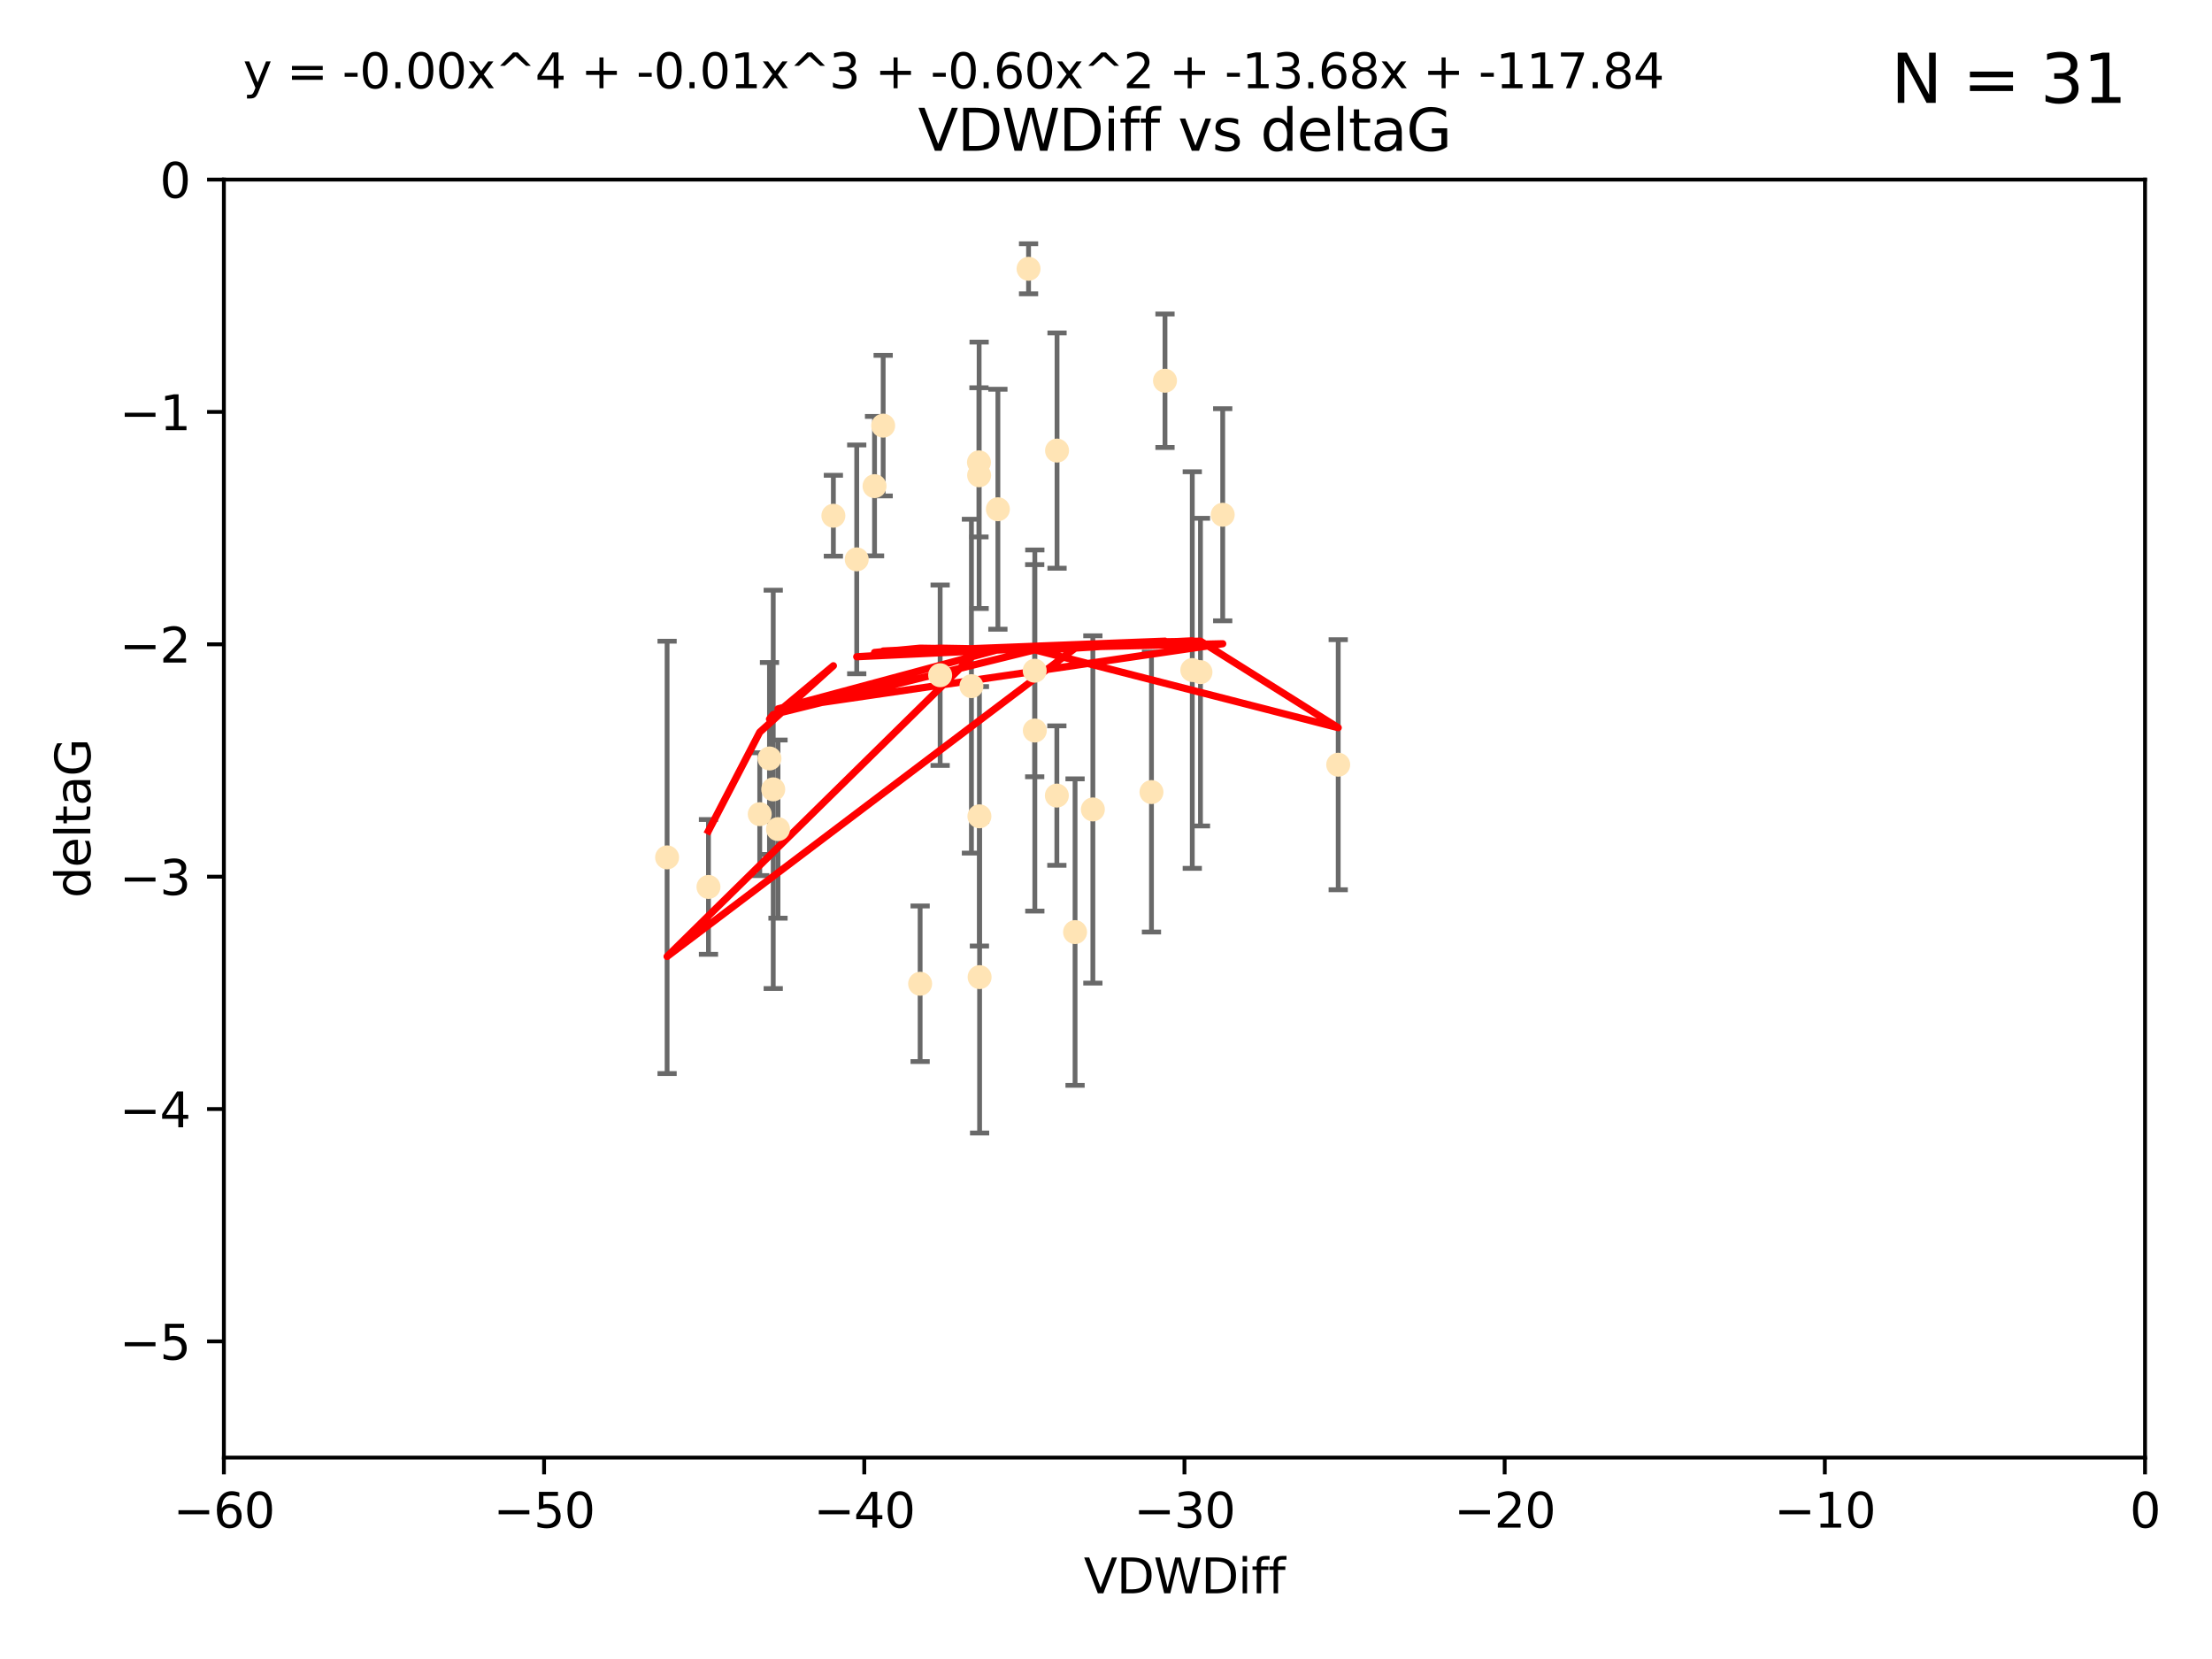 <?xml version="1.0" encoding="utf-8" standalone="no"?>
<!DOCTYPE svg PUBLIC "-//W3C//DTD SVG 1.1//EN"
  "http://www.w3.org/Graphics/SVG/1.1/DTD/svg11.dtd">
<svg xmlns:xlink="http://www.w3.org/1999/xlink" width="460.8pt" height="345.6pt" viewBox="0 0 460.8 345.6" xmlns="http://www.w3.org/2000/svg" version="1.1">
 <defs>
  <style type="text/css">*{stroke-linejoin: round; stroke-linecap: butt}</style>
 </defs>
 <g id="figure_1">
  <g id="patch_1">
   <path d="M 0 345.6 
L 460.8 345.6 
L 460.8 0 
L 0 0 
z
" style="fill: #ffffff"/>
  </g>
  <g id="axes_1">
   <g id="patch_2">
    <path d="M 46.64 303.64 
L 446.85 303.64 
L 446.85 37.411 
L 46.64 37.411 
z
" style="fill: #ffffff"/>
   </g>
   <g id="PathCollection_1">
    <defs>
     <path id="md3b6c1d127" d="M 0 1.118 
C 0.297 1.118 0.581 1 0.791 0.791 
C 1 0.581 1.118 0.297 1.118 0 
C 1.118 -0.297 1 -0.581 0.791 -0.791 
C 0.581 -1 0.297 -1.118 0 -1.118 
C -0.297 -1.118 -0.581 -1 -0.791 -0.791 
C -1 -0.581 -1.118 -0.297 -1.118 0 
C -1.118 0.297 -1 0.581 -0.791 0.791 
C -0.581 1 -0.297 1.118 0 1.118 
z
" style="stroke: #ffe4b5"/>
    </defs>
    <g clip-path="url(#p2022f6f2de)">
     <use xlink:href="#md3b6c1d127" x="147.588" y="184.766" style="fill: #ffe4b5; stroke: #ffe4b5"/>
     <use xlink:href="#md3b6c1d127" x="158.268" y="169.607" style="fill: #ffe4b5; stroke: #ffe4b5"/>
     <use xlink:href="#md3b6c1d127" x="173.607" y="107.436" style="fill: #ffe4b5; stroke: #ffe4b5"/>
     <use xlink:href="#md3b6c1d127" x="160.298" y="158.004" style="fill: #ffe4b5; stroke: #ffe4b5"/>
     <use xlink:href="#md3b6c1d127" x="161.079" y="164.438" style="fill: #ffe4b5; stroke: #ffe4b5"/>
     <use xlink:href="#md3b6c1d127" x="215.547" y="139.719" style="fill: #ffe4b5; stroke: #ffe4b5"/>
     <use xlink:href="#md3b6c1d127" x="195.85" y="140.661" style="fill: #ffe4b5; stroke: #ffe4b5"/>
     <use xlink:href="#md3b6c1d127" x="183.981" y="88.671" style="fill: #ffe4b5; stroke: #ffe4b5"/>
     <use xlink:href="#md3b6c1d127" x="227.664" y="168.621" style="fill: #ffe4b5; stroke: #ffe4b5"/>
     <use xlink:href="#md3b6c1d127" x="220.202" y="93.864" style="fill: #ffe4b5; stroke: #ffe4b5"/>
     <use xlink:href="#md3b6c1d127" x="203.971" y="99.014" style="fill: #ffe4b5; stroke: #ffe4b5"/>
     <use xlink:href="#md3b6c1d127" x="178.473" y="116.525" style="fill: #ffe4b5; stroke: #ffe4b5"/>
     <use xlink:href="#md3b6c1d127" x="248.375" y="139.582" style="fill: #ffe4b5; stroke: #ffe4b5"/>
     <use xlink:href="#md3b6c1d127" x="220.162" y="165.734" style="fill: #ffe4b5; stroke: #ffe4b5"/>
     <use xlink:href="#md3b6c1d127" x="207.88" y="106.082" style="fill: #ffe4b5; stroke: #ffe4b5"/>
     <use xlink:href="#md3b6c1d127" x="162.073" y="172.719" style="fill: #ffe4b5; stroke: #ffe4b5"/>
     <use xlink:href="#md3b6c1d127" x="254.713" y="107.23" style="fill: #ffe4b5; stroke: #ffe4b5"/>
     <use xlink:href="#md3b6c1d127" x="203.937" y="96.314" style="fill: #ffe4b5; stroke: #ffe4b5"/>
     <use xlink:href="#md3b6c1d127" x="204.03" y="170.053" style="fill: #ffe4b5; stroke: #ffe4b5"/>
     <use xlink:href="#md3b6c1d127" x="138.969" y="178.609" style="fill: #ffe4b5; stroke: #ffe4b5"/>
     <use xlink:href="#md3b6c1d127" x="223.956" y="194.171" style="fill: #ffe4b5; stroke: #ffe4b5"/>
     <use xlink:href="#md3b6c1d127" x="204.07" y="203.552" style="fill: #ffe4b5; stroke: #ffe4b5"/>
     <use xlink:href="#md3b6c1d127" x="214.267" y="55.993" style="fill: #ffe4b5; stroke: #ffe4b5"/>
     <use xlink:href="#md3b6c1d127" x="191.68" y="204.935" style="fill: #ffe4b5; stroke: #ffe4b5"/>
     <use xlink:href="#md3b6c1d127" x="182.183" y="101.272" style="fill: #ffe4b5; stroke: #ffe4b5"/>
     <use xlink:href="#md3b6c1d127" x="242.69" y="79.314" style="fill: #ffe4b5; stroke: #ffe4b5"/>
     <use xlink:href="#md3b6c1d127" x="239.871" y="165.004" style="fill: #ffe4b5; stroke: #ffe4b5"/>
     <use xlink:href="#md3b6c1d127" x="250.08" y="140.015" style="fill: #ffe4b5; stroke: #ffe4b5"/>
     <use xlink:href="#md3b6c1d127" x="278.774" y="159.303" style="fill: #ffe4b5; stroke: #ffe4b5"/>
     <use xlink:href="#md3b6c1d127" x="215.574" y="152.182" style="fill: #ffe4b5; stroke: #ffe4b5"/>
     <use xlink:href="#md3b6c1d127" x="202.366" y="142.938" style="fill: #ffe4b5; stroke: #ffe4b5"/>
    </g>
   </g>
   <g id="matplotlib.axis_1">
    <g id="xtick_1">
     <g id="line2d_1">
      <defs>
       <path id="m7585df7b31" d="M 0 0 
L 0 3.5 
" style="stroke: #000000; stroke-width: 0.8"/>
      </defs>
      <g>
       <use xlink:href="#m7585df7b31" x="46.64" y="303.64" style="stroke: #000000; stroke-width: 0.8"/>
      </g>
     </g>
     <g id="text_1">
      <!-- −60 -->
      <g transform="translate(36.088 318.238)scale(0.1 -0.1)">
       <defs>
        <path id="DejaVuSans-2212" d="M 678 2272 
L 4684 2272 
L 4684 1741 
L 678 1741 
L 678 2272 
z
" transform="scale(0.016)"/>
        <path id="DejaVuSans-36" d="M 2113 2584 
Q 1688 2584 1439 2293 
Q 1191 2003 1191 1497 
Q 1191 994 1439 701 
Q 1688 409 2113 409 
Q 2538 409 2786 701 
Q 3034 994 3034 1497 
Q 3034 2003 2786 2293 
Q 2538 2584 2113 2584 
z
M 3366 4563 
L 3366 3988 
Q 3128 4100 2886 4159 
Q 2644 4219 2406 4219 
Q 1781 4219 1451 3797 
Q 1122 3375 1075 2522 
Q 1259 2794 1537 2939 
Q 1816 3084 2150 3084 
Q 2853 3084 3261 2657 
Q 3669 2231 3669 1497 
Q 3669 778 3244 343 
Q 2819 -91 2113 -91 
Q 1303 -91 875 529 
Q 447 1150 447 2328 
Q 447 3434 972 4092 
Q 1497 4750 2381 4750 
Q 2619 4750 2861 4703 
Q 3103 4656 3366 4563 
z
" transform="scale(0.016)"/>
        <path id="DejaVuSans-30" d="M 2034 4250 
Q 1547 4250 1301 3770 
Q 1056 3291 1056 2328 
Q 1056 1369 1301 889 
Q 1547 409 2034 409 
Q 2525 409 2770 889 
Q 3016 1369 3016 2328 
Q 3016 3291 2770 3770 
Q 2525 4250 2034 4250 
z
M 2034 4750 
Q 2819 4750 3233 4129 
Q 3647 3509 3647 2328 
Q 3647 1150 3233 529 
Q 2819 -91 2034 -91 
Q 1250 -91 836 529 
Q 422 1150 422 2328 
Q 422 3509 836 4129 
Q 1250 4750 2034 4750 
z
" transform="scale(0.016)"/>
       </defs>
       <use xlink:href="#DejaVuSans-2212"/>
       <use xlink:href="#DejaVuSans-36" x="83.789"/>
       <use xlink:href="#DejaVuSans-30" x="147.412"/>
      </g>
     </g>
    </g>
    <g id="xtick_2">
     <g id="line2d_2">
      <g>
       <use xlink:href="#m7585df7b31" x="113.342" y="303.64" style="stroke: #000000; stroke-width: 0.8"/>
      </g>
     </g>
     <g id="text_2">
      <!-- −50 -->
      <g transform="translate(102.789 318.238)scale(0.1 -0.1)">
       <defs>
        <path id="DejaVuSans-35" d="M 691 4666 
L 3169 4666 
L 3169 4134 
L 1269 4134 
L 1269 2991 
Q 1406 3038 1543 3061 
Q 1681 3084 1819 3084 
Q 2600 3084 3056 2656 
Q 3513 2228 3513 1497 
Q 3513 744 3044 326 
Q 2575 -91 1722 -91 
Q 1428 -91 1123 -41 
Q 819 9 494 109 
L 494 744 
Q 775 591 1075 516 
Q 1375 441 1709 441 
Q 2250 441 2565 725 
Q 2881 1009 2881 1497 
Q 2881 1984 2565 2268 
Q 2250 2553 1709 2553 
Q 1456 2553 1204 2497 
Q 953 2441 691 2322 
L 691 4666 
z
" transform="scale(0.016)"/>
       </defs>
       <use xlink:href="#DejaVuSans-2212"/>
       <use xlink:href="#DejaVuSans-35" x="83.789"/>
       <use xlink:href="#DejaVuSans-30" x="147.412"/>
      </g>
     </g>
    </g>
    <g id="xtick_3">
     <g id="line2d_3">
      <g>
       <use xlink:href="#m7585df7b31" x="180.043" y="303.64" style="stroke: #000000; stroke-width: 0.8"/>
      </g>
     </g>
     <g id="text_3">
      <!-- −40 -->
      <g transform="translate(169.491 318.238)scale(0.1 -0.1)">
       <defs>
        <path id="DejaVuSans-34" d="M 2419 4116 
L 825 1625 
L 2419 1625 
L 2419 4116 
z
M 2253 4666 
L 3047 4666 
L 3047 1625 
L 3713 1625 
L 3713 1100 
L 3047 1100 
L 3047 0 
L 2419 0 
L 2419 1100 
L 313 1100 
L 313 1709 
L 2253 4666 
z
" transform="scale(0.016)"/>
       </defs>
       <use xlink:href="#DejaVuSans-2212"/>
       <use xlink:href="#DejaVuSans-34" x="83.789"/>
       <use xlink:href="#DejaVuSans-30" x="147.412"/>
      </g>
     </g>
    </g>
    <g id="xtick_4">
     <g id="line2d_4">
      <g>
       <use xlink:href="#m7585df7b31" x="246.745" y="303.64" style="stroke: #000000; stroke-width: 0.8"/>
      </g>
     </g>
     <g id="text_4">
      <!-- −30 -->
      <g transform="translate(236.193 318.238)scale(0.1 -0.1)">
       <defs>
        <path id="DejaVuSans-33" d="M 2597 2516 
Q 3050 2419 3304 2112 
Q 3559 1806 3559 1356 
Q 3559 666 3084 287 
Q 2609 -91 1734 -91 
Q 1441 -91 1130 -33 
Q 819 25 488 141 
L 488 750 
Q 750 597 1062 519 
Q 1375 441 1716 441 
Q 2309 441 2620 675 
Q 2931 909 2931 1356 
Q 2931 1769 2642 2001 
Q 2353 2234 1838 2234 
L 1294 2234 
L 1294 2753 
L 1863 2753 
Q 2328 2753 2575 2939 
Q 2822 3125 2822 3475 
Q 2822 3834 2567 4026 
Q 2313 4219 1838 4219 
Q 1578 4219 1281 4162 
Q 984 4106 628 3988 
L 628 4550 
Q 988 4650 1302 4700 
Q 1616 4750 1894 4750 
Q 2613 4750 3031 4423 
Q 3450 4097 3450 3541 
Q 3450 3153 3228 2886 
Q 3006 2619 2597 2516 
z
" transform="scale(0.016)"/>
       </defs>
       <use xlink:href="#DejaVuSans-2212"/>
       <use xlink:href="#DejaVuSans-33" x="83.789"/>
       <use xlink:href="#DejaVuSans-30" x="147.412"/>
      </g>
     </g>
    </g>
    <g id="xtick_5">
     <g id="line2d_5">
      <g>
       <use xlink:href="#m7585df7b31" x="313.447" y="303.64" style="stroke: #000000; stroke-width: 0.8"/>
      </g>
     </g>
     <g id="text_5">
      <!-- −20 -->
      <g transform="translate(302.894 318.238)scale(0.1 -0.1)">
       <defs>
        <path id="DejaVuSans-32" d="M 1228 531 
L 3431 531 
L 3431 0 
L 469 0 
L 469 531 
Q 828 903 1448 1529 
Q 2069 2156 2228 2338 
Q 2531 2678 2651 2914 
Q 2772 3150 2772 3378 
Q 2772 3750 2511 3984 
Q 2250 4219 1831 4219 
Q 1534 4219 1204 4116 
Q 875 4013 500 3803 
L 500 4441 
Q 881 4594 1212 4672 
Q 1544 4750 1819 4750 
Q 2544 4750 2975 4387 
Q 3406 4025 3406 3419 
Q 3406 3131 3298 2873 
Q 3191 2616 2906 2266 
Q 2828 2175 2409 1742 
Q 1991 1309 1228 531 
z
" transform="scale(0.016)"/>
       </defs>
       <use xlink:href="#DejaVuSans-2212"/>
       <use xlink:href="#DejaVuSans-32" x="83.789"/>
       <use xlink:href="#DejaVuSans-30" x="147.412"/>
      </g>
     </g>
    </g>
    <g id="xtick_6">
     <g id="line2d_6">
      <g>
       <use xlink:href="#m7585df7b31" x="380.148" y="303.64" style="stroke: #000000; stroke-width: 0.8"/>
      </g>
     </g>
     <g id="text_6">
      <!-- −10 -->
      <g transform="translate(369.596 318.238)scale(0.1 -0.1)">
       <defs>
        <path id="DejaVuSans-31" d="M 794 531 
L 1825 531 
L 1825 4091 
L 703 3866 
L 703 4441 
L 1819 4666 
L 2450 4666 
L 2450 531 
L 3481 531 
L 3481 0 
L 794 0 
L 794 531 
z
" transform="scale(0.016)"/>
       </defs>
       <use xlink:href="#DejaVuSans-2212"/>
       <use xlink:href="#DejaVuSans-31" x="83.789"/>
       <use xlink:href="#DejaVuSans-30" x="147.412"/>
      </g>
     </g>
    </g>
    <g id="xtick_7">
     <g id="line2d_7">
      <g>
       <use xlink:href="#m7585df7b31" x="446.85" y="303.64" style="stroke: #000000; stroke-width: 0.8"/>
      </g>
     </g>
     <g id="text_7">
      <!-- 0 -->
      <g transform="translate(443.669 318.238)scale(0.1 -0.1)">
       <use xlink:href="#DejaVuSans-30"/>
      </g>
     </g>
    </g>
    <g id="text_8">
     <!-- VDWDiff -->
     <g transform="translate(225.772 331.917)scale(0.1 -0.1)">
      <defs>
       <path id="DejaVuSans-56" d="M 1831 0 
L 50 4666 
L 709 4666 
L 2188 738 
L 3669 4666 
L 4325 4666 
L 2547 0 
L 1831 0 
z
" transform="scale(0.016)"/>
       <path id="DejaVuSans-44" d="M 1259 4147 
L 1259 519 
L 2022 519 
Q 2988 519 3436 956 
Q 3884 1394 3884 2338 
Q 3884 3275 3436 3711 
Q 2988 4147 2022 4147 
L 1259 4147 
z
M 628 4666 
L 1925 4666 
Q 3281 4666 3915 4102 
Q 4550 3538 4550 2338 
Q 4550 1131 3912 565 
Q 3275 0 1925 0 
L 628 0 
L 628 4666 
z
" transform="scale(0.016)"/>
       <path id="DejaVuSans-57" d="M 213 4666 
L 850 4666 
L 1831 722 
L 2809 4666 
L 3519 4666 
L 4500 722 
L 5478 4666 
L 6119 4666 
L 4947 0 
L 4153 0 
L 3169 4050 
L 2175 0 
L 1381 0 
L 213 4666 
z
" transform="scale(0.016)"/>
       <path id="DejaVuSans-69" d="M 603 3500 
L 1178 3500 
L 1178 0 
L 603 0 
L 603 3500 
z
M 603 4863 
L 1178 4863 
L 1178 4134 
L 603 4134 
L 603 4863 
z
" transform="scale(0.016)"/>
       <path id="DejaVuSans-66" d="M 2375 4863 
L 2375 4384 
L 1825 4384 
Q 1516 4384 1395 4259 
Q 1275 4134 1275 3809 
L 1275 3500 
L 2222 3500 
L 2222 3053 
L 1275 3053 
L 1275 0 
L 697 0 
L 697 3053 
L 147 3053 
L 147 3500 
L 697 3500 
L 697 3744 
Q 697 4328 969 4595 
Q 1241 4863 1831 4863 
L 2375 4863 
z
" transform="scale(0.016)"/>
      </defs>
      <use xlink:href="#DejaVuSans-56"/>
      <use xlink:href="#DejaVuSans-44" x="68.408"/>
      <use xlink:href="#DejaVuSans-57" x="145.41"/>
      <use xlink:href="#DejaVuSans-44" x="244.287"/>
      <use xlink:href="#DejaVuSans-69" x="321.289"/>
      <use xlink:href="#DejaVuSans-66" x="349.072"/>
      <use xlink:href="#DejaVuSans-66" x="384.277"/>
     </g>
    </g>
   </g>
   <g id="matplotlib.axis_2">
    <g id="ytick_1">
     <g id="line2d_8">
      <defs>
       <path id="m32d1373b5d" d="M 0 0 
L -3.5 0 
" style="stroke: #000000; stroke-width: 0.8"/>
      </defs>
      <g>
       <use xlink:href="#m32d1373b5d" x="46.64" y="279.437" style="stroke: #000000; stroke-width: 0.8"/>
      </g>
     </g>
     <g id="text_9">
      <!-- −5 -->
      <g transform="translate(24.898 283.237)scale(0.1 -0.1)">
       <use xlink:href="#DejaVuSans-2212"/>
       <use xlink:href="#DejaVuSans-35" x="83.789"/>
      </g>
     </g>
    </g>
    <g id="ytick_2">
     <g id="line2d_9">
      <g>
       <use xlink:href="#m32d1373b5d" x="46.64" y="231.032" style="stroke: #000000; stroke-width: 0.8"/>
      </g>
     </g>
     <g id="text_10">
      <!-- −4 -->
      <g transform="translate(24.898 234.831)scale(0.1 -0.1)">
       <use xlink:href="#DejaVuSans-2212"/>
       <use xlink:href="#DejaVuSans-34" x="83.789"/>
      </g>
     </g>
    </g>
    <g id="ytick_3">
     <g id="line2d_10">
      <g>
       <use xlink:href="#m32d1373b5d" x="46.64" y="182.627" style="stroke: #000000; stroke-width: 0.8"/>
      </g>
     </g>
     <g id="text_11">
      <!-- −3 -->
      <g transform="translate(24.898 186.426)scale(0.1 -0.1)">
       <use xlink:href="#DejaVuSans-2212"/>
       <use xlink:href="#DejaVuSans-33" x="83.789"/>
      </g>
     </g>
    </g>
    <g id="ytick_4">
     <g id="line2d_11">
      <g>
       <use xlink:href="#m32d1373b5d" x="46.64" y="134.222" style="stroke: #000000; stroke-width: 0.8"/>
      </g>
     </g>
     <g id="text_12">
      <!-- −2 -->
      <g transform="translate(24.898 138.021)scale(0.1 -0.1)">
       <use xlink:href="#DejaVuSans-2212"/>
       <use xlink:href="#DejaVuSans-32" x="83.789"/>
      </g>
     </g>
    </g>
    <g id="ytick_5">
     <g id="line2d_12">
      <g>
       <use xlink:href="#m32d1373b5d" x="46.64" y="85.816" style="stroke: #000000; stroke-width: 0.8"/>
      </g>
     </g>
     <g id="text_13">
      <!-- −1 -->
      <g transform="translate(24.898 89.616)scale(0.1 -0.1)">
       <use xlink:href="#DejaVuSans-2212"/>
       <use xlink:href="#DejaVuSans-31" x="83.789"/>
      </g>
     </g>
    </g>
    <g id="ytick_6">
     <g id="line2d_13">
      <g>
       <use xlink:href="#m32d1373b5d" x="46.64" y="37.411" style="stroke: #000000; stroke-width: 0.8"/>
      </g>
     </g>
     <g id="text_14">
      <!-- 0 -->
      <g transform="translate(33.278 41.21)scale(0.1 -0.1)">
       <use xlink:href="#DejaVuSans-30"/>
      </g>
     </g>
    </g>
    <g id="text_15">
     <!-- deltaG -->
     <g transform="translate(18.818 187.064)rotate(-90)scale(0.1 -0.1)">
      <defs>
       <path id="DejaVuSans-64" d="M 2906 2969 
L 2906 4863 
L 3481 4863 
L 3481 0 
L 2906 0 
L 2906 525 
Q 2725 213 2448 61 
Q 2172 -91 1784 -91 
Q 1150 -91 751 415 
Q 353 922 353 1747 
Q 353 2572 751 3078 
Q 1150 3584 1784 3584 
Q 2172 3584 2448 3432 
Q 2725 3281 2906 2969 
z
M 947 1747 
Q 947 1113 1208 752 
Q 1469 391 1925 391 
Q 2381 391 2643 752 
Q 2906 1113 2906 1747 
Q 2906 2381 2643 2742 
Q 2381 3103 1925 3103 
Q 1469 3103 1208 2742 
Q 947 2381 947 1747 
z
" transform="scale(0.016)"/>
       <path id="DejaVuSans-65" d="M 3597 1894 
L 3597 1613 
L 953 1613 
Q 991 1019 1311 708 
Q 1631 397 2203 397 
Q 2534 397 2845 478 
Q 3156 559 3463 722 
L 3463 178 
Q 3153 47 2828 -22 
Q 2503 -91 2169 -91 
Q 1331 -91 842 396 
Q 353 884 353 1716 
Q 353 2575 817 3079 
Q 1281 3584 2069 3584 
Q 2775 3584 3186 3129 
Q 3597 2675 3597 1894 
z
M 3022 2063 
Q 3016 2534 2758 2815 
Q 2500 3097 2075 3097 
Q 1594 3097 1305 2825 
Q 1016 2553 972 2059 
L 3022 2063 
z
" transform="scale(0.016)"/>
       <path id="DejaVuSans-6c" d="M 603 4863 
L 1178 4863 
L 1178 0 
L 603 0 
L 603 4863 
z
" transform="scale(0.016)"/>
       <path id="DejaVuSans-74" d="M 1172 4494 
L 1172 3500 
L 2356 3500 
L 2356 3053 
L 1172 3053 
L 1172 1153 
Q 1172 725 1289 603 
Q 1406 481 1766 481 
L 2356 481 
L 2356 0 
L 1766 0 
Q 1100 0 847 248 
Q 594 497 594 1153 
L 594 3053 
L 172 3053 
L 172 3500 
L 594 3500 
L 594 4494 
L 1172 4494 
z
" transform="scale(0.016)"/>
       <path id="DejaVuSans-61" d="M 2194 1759 
Q 1497 1759 1228 1600 
Q 959 1441 959 1056 
Q 959 750 1161 570 
Q 1363 391 1709 391 
Q 2188 391 2477 730 
Q 2766 1069 2766 1631 
L 2766 1759 
L 2194 1759 
z
M 3341 1997 
L 3341 0 
L 2766 0 
L 2766 531 
Q 2569 213 2275 61 
Q 1981 -91 1556 -91 
Q 1019 -91 701 211 
Q 384 513 384 1019 
Q 384 1609 779 1909 
Q 1175 2209 1959 2209 
L 2766 2209 
L 2766 2266 
Q 2766 2663 2505 2880 
Q 2244 3097 1772 3097 
Q 1472 3097 1187 3025 
Q 903 2953 641 2809 
L 641 3341 
Q 956 3463 1253 3523 
Q 1550 3584 1831 3584 
Q 2591 3584 2966 3190 
Q 3341 2797 3341 1997 
z
" transform="scale(0.016)"/>
       <path id="DejaVuSans-47" d="M 3809 666 
L 3809 1919 
L 2778 1919 
L 2778 2438 
L 4434 2438 
L 4434 434 
Q 4069 175 3628 42 
Q 3188 -91 2688 -91 
Q 1594 -91 976 548 
Q 359 1188 359 2328 
Q 359 3472 976 4111 
Q 1594 4750 2688 4750 
Q 3144 4750 3555 4637 
Q 3966 4525 4313 4306 
L 4313 3634 
Q 3963 3931 3569 4081 
Q 3175 4231 2741 4231 
Q 1884 4231 1454 3753 
Q 1025 3275 1025 2328 
Q 1025 1384 1454 906 
Q 1884 428 2741 428 
Q 3075 428 3337 486 
Q 3600 544 3809 666 
z
" transform="scale(0.016)"/>
      </defs>
      <use xlink:href="#DejaVuSans-64"/>
      <use xlink:href="#DejaVuSans-65" x="63.477"/>
      <use xlink:href="#DejaVuSans-6c" x="125"/>
      <use xlink:href="#DejaVuSans-74" x="152.783"/>
      <use xlink:href="#DejaVuSans-61" x="191.992"/>
      <use xlink:href="#DejaVuSans-47" x="253.271"/>
     </g>
    </g>
   </g>
   <g id="LineCollection_1">
    <path d="M 147.588 198.805 
L 147.588 170.727 
" clip-path="url(#p2022f6f2de)" style="fill: none; stroke: #696969"/>
    <path d="M 158.268 182.403 
L 158.268 156.81 
" clip-path="url(#p2022f6f2de)" style="fill: none; stroke: #696969"/>
    <path d="M 173.607 115.86 
L 173.607 99.013 
" clip-path="url(#p2022f6f2de)" style="fill: none; stroke: #696969"/>
    <path d="M 160.298 177.999 
L 160.298 138.009 
" clip-path="url(#p2022f6f2de)" style="fill: none; stroke: #696969"/>
    <path d="M 161.079 205.929 
L 161.079 122.946 
" clip-path="url(#p2022f6f2de)" style="fill: none; stroke: #696969"/>
    <path d="M 215.547 161.816 
L 215.547 117.621 
" clip-path="url(#p2022f6f2de)" style="fill: none; stroke: #696969"/>
    <path d="M 195.85 159.451 
L 195.85 121.871 
" clip-path="url(#p2022f6f2de)" style="fill: none; stroke: #696969"/>
    <path d="M 183.981 103.312 
L 183.981 74.03 
" clip-path="url(#p2022f6f2de)" style="fill: none; stroke: #696969"/>
    <path d="M 227.664 204.796 
L 227.664 132.447 
" clip-path="url(#p2022f6f2de)" style="fill: none; stroke: #696969"/>
    <path d="M 220.202 118.369 
L 220.202 69.359 
" clip-path="url(#p2022f6f2de)" style="fill: none; stroke: #696969"/>
    <path d="M 203.971 126.762 
L 203.971 71.267 
" clip-path="url(#p2022f6f2de)" style="fill: none; stroke: #696969"/>
    <path d="M 178.473 140.352 
L 178.473 92.698 
" clip-path="url(#p2022f6f2de)" style="fill: none; stroke: #696969"/>
    <path d="M 248.375 180.893 
L 248.375 98.27 
" clip-path="url(#p2022f6f2de)" style="fill: none; stroke: #696969"/>
    <path d="M 220.162 180.261 
L 220.162 151.208 
" clip-path="url(#p2022f6f2de)" style="fill: none; stroke: #696969"/>
    <path d="M 207.88 131.075 
L 207.88 81.088 
" clip-path="url(#p2022f6f2de)" style="fill: none; stroke: #696969"/>
    <path d="M 162.073 191.277 
L 162.073 154.16 
" clip-path="url(#p2022f6f2de)" style="fill: none; stroke: #696969"/>
    <path d="M 254.713 129.322 
L 254.713 85.138 
" clip-path="url(#p2022f6f2de)" style="fill: none; stroke: #696969"/>
    <path d="M 203.937 111.851 
L 203.937 80.778 
" clip-path="url(#p2022f6f2de)" style="fill: none; stroke: #696969"/>
    <path d="M 204.03 197.074 
L 204.03 143.032 
" clip-path="url(#p2022f6f2de)" style="fill: none; stroke: #696969"/>
    <path d="M 138.969 223.643 
L 138.969 133.574 
" clip-path="url(#p2022f6f2de)" style="fill: none; stroke: #696969"/>
    <path d="M 223.956 226.093 
L 223.956 162.249 
" clip-path="url(#p2022f6f2de)" style="fill: none; stroke: #696969"/>
    <path d="M 204.07 236.03 
L 204.07 171.073 
" clip-path="url(#p2022f6f2de)" style="fill: none; stroke: #696969"/>
    <path d="M 214.267 61.206 
L 214.267 50.78 
" clip-path="url(#p2022f6f2de)" style="fill: none; stroke: #696969"/>
    <path d="M 191.68 221.14 
L 191.68 188.73 
" clip-path="url(#p2022f6f2de)" style="fill: none; stroke: #696969"/>
    <path d="M 182.183 115.797 
L 182.183 86.747 
" clip-path="url(#p2022f6f2de)" style="fill: none; stroke: #696969"/>
    <path d="M 242.69 93.218 
L 242.69 65.41 
" clip-path="url(#p2022f6f2de)" style="fill: none; stroke: #696969"/>
    <path d="M 239.871 194.159 
L 239.871 135.85 
" clip-path="url(#p2022f6f2de)" style="fill: none; stroke: #696969"/>
    <path d="M 250.08 172.063 
L 250.08 107.966 
" clip-path="url(#p2022f6f2de)" style="fill: none; stroke: #696969"/>
    <path d="M 278.774 185.353 
L 278.774 133.253 
" clip-path="url(#p2022f6f2de)" style="fill: none; stroke: #696969"/>
    <path d="M 215.574 189.798 
L 215.574 114.566 
" clip-path="url(#p2022f6f2de)" style="fill: none; stroke: #696969"/>
    <path d="M 202.366 177.716 
L 202.366 108.161 
" clip-path="url(#p2022f6f2de)" style="fill: none; stroke: #696969"/>
   </g>
   <g id="line2d_14">
    <defs>
     <path id="m9013f120b0" d="M 2 0 
L -2 -0 
" style="stroke: #696969"/>
    </defs>
    <g clip-path="url(#p2022f6f2de)">
     <use xlink:href="#m9013f120b0" x="147.588" y="198.805" style="fill: #696969; stroke: #696969"/>
     <use xlink:href="#m9013f120b0" x="158.268" y="182.403" style="fill: #696969; stroke: #696969"/>
     <use xlink:href="#m9013f120b0" x="173.607" y="115.86" style="fill: #696969; stroke: #696969"/>
     <use xlink:href="#m9013f120b0" x="160.298" y="177.999" style="fill: #696969; stroke: #696969"/>
     <use xlink:href="#m9013f120b0" x="161.079" y="205.929" style="fill: #696969; stroke: #696969"/>
     <use xlink:href="#m9013f120b0" x="215.547" y="161.816" style="fill: #696969; stroke: #696969"/>
     <use xlink:href="#m9013f120b0" x="195.85" y="159.451" style="fill: #696969; stroke: #696969"/>
     <use xlink:href="#m9013f120b0" x="183.981" y="103.312" style="fill: #696969; stroke: #696969"/>
     <use xlink:href="#m9013f120b0" x="227.664" y="204.796" style="fill: #696969; stroke: #696969"/>
     <use xlink:href="#m9013f120b0" x="220.202" y="118.369" style="fill: #696969; stroke: #696969"/>
     <use xlink:href="#m9013f120b0" x="203.971" y="126.762" style="fill: #696969; stroke: #696969"/>
     <use xlink:href="#m9013f120b0" x="178.473" y="140.352" style="fill: #696969; stroke: #696969"/>
     <use xlink:href="#m9013f120b0" x="248.375" y="180.893" style="fill: #696969; stroke: #696969"/>
     <use xlink:href="#m9013f120b0" x="220.162" y="180.261" style="fill: #696969; stroke: #696969"/>
     <use xlink:href="#m9013f120b0" x="207.88" y="131.075" style="fill: #696969; stroke: #696969"/>
     <use xlink:href="#m9013f120b0" x="162.073" y="191.277" style="fill: #696969; stroke: #696969"/>
     <use xlink:href="#m9013f120b0" x="254.713" y="129.322" style="fill: #696969; stroke: #696969"/>
     <use xlink:href="#m9013f120b0" x="203.937" y="111.851" style="fill: #696969; stroke: #696969"/>
     <use xlink:href="#m9013f120b0" x="204.03" y="197.074" style="fill: #696969; stroke: #696969"/>
     <use xlink:href="#m9013f120b0" x="138.969" y="223.643" style="fill: #696969; stroke: #696969"/>
     <use xlink:href="#m9013f120b0" x="223.956" y="226.093" style="fill: #696969; stroke: #696969"/>
     <use xlink:href="#m9013f120b0" x="204.07" y="236.03" style="fill: #696969; stroke: #696969"/>
     <use xlink:href="#m9013f120b0" x="214.267" y="61.206" style="fill: #696969; stroke: #696969"/>
     <use xlink:href="#m9013f120b0" x="191.68" y="221.14" style="fill: #696969; stroke: #696969"/>
     <use xlink:href="#m9013f120b0" x="182.183" y="115.797" style="fill: #696969; stroke: #696969"/>
     <use xlink:href="#m9013f120b0" x="242.69" y="93.218" style="fill: #696969; stroke: #696969"/>
     <use xlink:href="#m9013f120b0" x="239.871" y="194.159" style="fill: #696969; stroke: #696969"/>
     <use xlink:href="#m9013f120b0" x="250.08" y="172.063" style="fill: #696969; stroke: #696969"/>
     <use xlink:href="#m9013f120b0" x="278.774" y="185.353" style="fill: #696969; stroke: #696969"/>
     <use xlink:href="#m9013f120b0" x="215.574" y="189.798" style="fill: #696969; stroke: #696969"/>
     <use xlink:href="#m9013f120b0" x="202.366" y="177.716" style="fill: #696969; stroke: #696969"/>
    </g>
   </g>
   <g id="line2d_15">
    <g clip-path="url(#p2022f6f2de)">
     <use xlink:href="#m9013f120b0" x="147.588" y="170.727" style="fill: #696969; stroke: #696969"/>
     <use xlink:href="#m9013f120b0" x="158.268" y="156.81" style="fill: #696969; stroke: #696969"/>
     <use xlink:href="#m9013f120b0" x="173.607" y="99.013" style="fill: #696969; stroke: #696969"/>
     <use xlink:href="#m9013f120b0" x="160.298" y="138.009" style="fill: #696969; stroke: #696969"/>
     <use xlink:href="#m9013f120b0" x="161.079" y="122.946" style="fill: #696969; stroke: #696969"/>
     <use xlink:href="#m9013f120b0" x="215.547" y="117.621" style="fill: #696969; stroke: #696969"/>
     <use xlink:href="#m9013f120b0" x="195.85" y="121.871" style="fill: #696969; stroke: #696969"/>
     <use xlink:href="#m9013f120b0" x="183.981" y="74.03" style="fill: #696969; stroke: #696969"/>
     <use xlink:href="#m9013f120b0" x="227.664" y="132.447" style="fill: #696969; stroke: #696969"/>
     <use xlink:href="#m9013f120b0" x="220.202" y="69.359" style="fill: #696969; stroke: #696969"/>
     <use xlink:href="#m9013f120b0" x="203.971" y="71.267" style="fill: #696969; stroke: #696969"/>
     <use xlink:href="#m9013f120b0" x="178.473" y="92.698" style="fill: #696969; stroke: #696969"/>
     <use xlink:href="#m9013f120b0" x="248.375" y="98.27" style="fill: #696969; stroke: #696969"/>
     <use xlink:href="#m9013f120b0" x="220.162" y="151.208" style="fill: #696969; stroke: #696969"/>
     <use xlink:href="#m9013f120b0" x="207.88" y="81.088" style="fill: #696969; stroke: #696969"/>
     <use xlink:href="#m9013f120b0" x="162.073" y="154.16" style="fill: #696969; stroke: #696969"/>
     <use xlink:href="#m9013f120b0" x="254.713" y="85.138" style="fill: #696969; stroke: #696969"/>
     <use xlink:href="#m9013f120b0" x="203.937" y="80.778" style="fill: #696969; stroke: #696969"/>
     <use xlink:href="#m9013f120b0" x="204.03" y="143.032" style="fill: #696969; stroke: #696969"/>
     <use xlink:href="#m9013f120b0" x="138.969" y="133.574" style="fill: #696969; stroke: #696969"/>
     <use xlink:href="#m9013f120b0" x="223.956" y="162.249" style="fill: #696969; stroke: #696969"/>
     <use xlink:href="#m9013f120b0" x="204.07" y="171.073" style="fill: #696969; stroke: #696969"/>
     <use xlink:href="#m9013f120b0" x="214.267" y="50.78" style="fill: #696969; stroke: #696969"/>
     <use xlink:href="#m9013f120b0" x="191.68" y="188.73" style="fill: #696969; stroke: #696969"/>
     <use xlink:href="#m9013f120b0" x="182.183" y="86.747" style="fill: #696969; stroke: #696969"/>
     <use xlink:href="#m9013f120b0" x="242.69" y="65.41" style="fill: #696969; stroke: #696969"/>
     <use xlink:href="#m9013f120b0" x="239.871" y="135.85" style="fill: #696969; stroke: #696969"/>
     <use xlink:href="#m9013f120b0" x="250.08" y="107.966" style="fill: #696969; stroke: #696969"/>
     <use xlink:href="#m9013f120b0" x="278.774" y="133.253" style="fill: #696969; stroke: #696969"/>
     <use xlink:href="#m9013f120b0" x="215.574" y="114.566" style="fill: #696969; stroke: #696969"/>
     <use xlink:href="#m9013f120b0" x="202.366" y="108.161" style="fill: #696969; stroke: #696969"/>
    </g>
   </g>
   <g id="line2d_16">
    <path d="M 147.588 173.084 
L 158.268 152.525 
L 173.607 138.689 
L 160.298 149.798 
L 161.079 148.833 
L 215.547 135.386 
L 195.85 135.023 
L 183.981 135.616 
L 227.664 134.769 
L 220.202 135.245 
L 203.971 135.249 
L 178.473 136.816 
L 248.375 133.49 
L 220.162 135.246 
L 207.88 135.356 
L 162.073 147.672 
L 254.713 134.105 
L 203.937 135.248 
L 204.03 135.251 
L 138.969 199.255 
L 223.956 135.04 
L 204.07 135.252 
L 214.267 135.402 
L 191.68 135.028 
L 182.183 135.918 
L 242.69 133.561 
L 239.871 133.728 
L 250.08 133.568 
L 278.774 151.591 
L 215.574 135.385 
L 202.366 135.198 
" clip-path="url(#p2022f6f2de)" style="fill: none; stroke: #ff0000; stroke-width: 1.5; stroke-linecap: square"/>
   </g>
   <g id="line2d_17">
    <defs>
     <path id="mdc0fe6e5c5" d="M 0 2 
C 0.53 2 1.039 1.789 1.414 1.414 
C 1.789 1.039 2 0.53 2 0 
C 2 -0.53 1.789 -1.039 1.414 -1.414 
C 1.039 -1.789 0.53 -2 0 -2 
C -0.53 -2 -1.039 -1.789 -1.414 -1.414 
C -1.789 -1.039 -2 -0.53 -2 0 
C -2 0.53 -1.789 1.039 -1.414 1.414 
C -1.039 1.789 -0.53 2 0 2 
z
" style="stroke: #ffe4b5"/>
    </defs>
    <g clip-path="url(#p2022f6f2de)">
     <use xlink:href="#mdc0fe6e5c5" x="147.588" y="184.766" style="fill: #ffe4b5; stroke: #ffe4b5"/>
     <use xlink:href="#mdc0fe6e5c5" x="158.268" y="169.607" style="fill: #ffe4b5; stroke: #ffe4b5"/>
     <use xlink:href="#mdc0fe6e5c5" x="173.607" y="107.436" style="fill: #ffe4b5; stroke: #ffe4b5"/>
     <use xlink:href="#mdc0fe6e5c5" x="160.298" y="158.004" style="fill: #ffe4b5; stroke: #ffe4b5"/>
     <use xlink:href="#mdc0fe6e5c5" x="161.079" y="164.438" style="fill: #ffe4b5; stroke: #ffe4b5"/>
     <use xlink:href="#mdc0fe6e5c5" x="215.547" y="139.719" style="fill: #ffe4b5; stroke: #ffe4b5"/>
     <use xlink:href="#mdc0fe6e5c5" x="195.85" y="140.661" style="fill: #ffe4b5; stroke: #ffe4b5"/>
     <use xlink:href="#mdc0fe6e5c5" x="183.981" y="88.671" style="fill: #ffe4b5; stroke: #ffe4b5"/>
     <use xlink:href="#mdc0fe6e5c5" x="227.664" y="168.621" style="fill: #ffe4b5; stroke: #ffe4b5"/>
     <use xlink:href="#mdc0fe6e5c5" x="220.202" y="93.864" style="fill: #ffe4b5; stroke: #ffe4b5"/>
     <use xlink:href="#mdc0fe6e5c5" x="203.971" y="99.014" style="fill: #ffe4b5; stroke: #ffe4b5"/>
     <use xlink:href="#mdc0fe6e5c5" x="178.473" y="116.525" style="fill: #ffe4b5; stroke: #ffe4b5"/>
     <use xlink:href="#mdc0fe6e5c5" x="248.375" y="139.582" style="fill: #ffe4b5; stroke: #ffe4b5"/>
     <use xlink:href="#mdc0fe6e5c5" x="220.162" y="165.734" style="fill: #ffe4b5; stroke: #ffe4b5"/>
     <use xlink:href="#mdc0fe6e5c5" x="207.88" y="106.082" style="fill: #ffe4b5; stroke: #ffe4b5"/>
     <use xlink:href="#mdc0fe6e5c5" x="162.073" y="172.719" style="fill: #ffe4b5; stroke: #ffe4b5"/>
     <use xlink:href="#mdc0fe6e5c5" x="254.713" y="107.23" style="fill: #ffe4b5; stroke: #ffe4b5"/>
     <use xlink:href="#mdc0fe6e5c5" x="203.937" y="96.314" style="fill: #ffe4b5; stroke: #ffe4b5"/>
     <use xlink:href="#mdc0fe6e5c5" x="204.03" y="170.053" style="fill: #ffe4b5; stroke: #ffe4b5"/>
     <use xlink:href="#mdc0fe6e5c5" x="138.969" y="178.609" style="fill: #ffe4b5; stroke: #ffe4b5"/>
     <use xlink:href="#mdc0fe6e5c5" x="223.956" y="194.171" style="fill: #ffe4b5; stroke: #ffe4b5"/>
     <use xlink:href="#mdc0fe6e5c5" x="204.07" y="203.552" style="fill: #ffe4b5; stroke: #ffe4b5"/>
     <use xlink:href="#mdc0fe6e5c5" x="214.267" y="55.993" style="fill: #ffe4b5; stroke: #ffe4b5"/>
     <use xlink:href="#mdc0fe6e5c5" x="191.68" y="204.935" style="fill: #ffe4b5; stroke: #ffe4b5"/>
     <use xlink:href="#mdc0fe6e5c5" x="182.183" y="101.272" style="fill: #ffe4b5; stroke: #ffe4b5"/>
     <use xlink:href="#mdc0fe6e5c5" x="242.69" y="79.314" style="fill: #ffe4b5; stroke: #ffe4b5"/>
     <use xlink:href="#mdc0fe6e5c5" x="239.871" y="165.004" style="fill: #ffe4b5; stroke: #ffe4b5"/>
     <use xlink:href="#mdc0fe6e5c5" x="250.08" y="140.015" style="fill: #ffe4b5; stroke: #ffe4b5"/>
     <use xlink:href="#mdc0fe6e5c5" x="278.774" y="159.303" style="fill: #ffe4b5; stroke: #ffe4b5"/>
     <use xlink:href="#mdc0fe6e5c5" x="215.574" y="152.182" style="fill: #ffe4b5; stroke: #ffe4b5"/>
     <use xlink:href="#mdc0fe6e5c5" x="202.366" y="142.938" style="fill: #ffe4b5; stroke: #ffe4b5"/>
    </g>
   </g>
   <g id="patch_3">
    <path d="M 46.64 303.64 
L 46.64 37.411 
" style="fill: none; stroke: #000000; stroke-width: 0.8; stroke-linejoin: miter; stroke-linecap: square"/>
   </g>
   <g id="patch_4">
    <path d="M 446.85 303.64 
L 446.85 37.411 
" style="fill: none; stroke: #000000; stroke-width: 0.8; stroke-linejoin: miter; stroke-linecap: square"/>
   </g>
   <g id="patch_5">
    <path d="M 46.64 303.64 
L 446.85 303.64 
" style="fill: none; stroke: #000000; stroke-width: 0.8; stroke-linejoin: miter; stroke-linecap: square"/>
   </g>
   <g id="patch_6">
    <path d="M 46.64 37.411 
L 446.85 37.411 
" style="fill: none; stroke: #000000; stroke-width: 0.8; stroke-linejoin: miter; stroke-linecap: square"/>
   </g>
   <g id="text_16">
    <!-- N = 31 -->
    <g transform="translate(393.929 21.426)scale(0.14 -0.14)">
     <defs>
      <path id="DejaVuSans-4e" d="M 628 4666 
L 1478 4666 
L 3547 763 
L 3547 4666 
L 4159 4666 
L 4159 0 
L 3309 0 
L 1241 3903 
L 1241 0 
L 628 0 
L 628 4666 
z
" transform="scale(0.016)"/>
      <path id="DejaVuSans-20" transform="scale(0.016)"/>
      <path id="DejaVuSans-3d" d="M 678 2906 
L 4684 2906 
L 4684 2381 
L 678 2381 
L 678 2906 
z
M 678 1631 
L 4684 1631 
L 4684 1100 
L 678 1100 
L 678 1631 
z
" transform="scale(0.016)"/>
     </defs>
     <use xlink:href="#DejaVuSans-4e"/>
     <use xlink:href="#DejaVuSans-20" x="74.805"/>
     <use xlink:href="#DejaVuSans-3d" x="106.592"/>
     <use xlink:href="#DejaVuSans-20" x="190.381"/>
     <use xlink:href="#DejaVuSans-33" x="222.168"/>
     <use xlink:href="#DejaVuSans-31" x="285.791"/>
    </g>
   </g>
   <g id="text_17">
    <!-- y = -0.00x^4 + -0.01x^3 + -0.60x^2 + -13.68x + -117.84 -->
    <g transform="translate(50.642 18.387)scale(0.1 -0.1)">
     <defs>
      <path id="DejaVuSans-79" d="M 2059 -325 
Q 1816 -950 1584 -1140 
Q 1353 -1331 966 -1331 
L 506 -1331 
L 506 -850 
L 844 -850 
Q 1081 -850 1212 -737 
Q 1344 -625 1503 -206 
L 1606 56 
L 191 3500 
L 800 3500 
L 1894 763 
L 2988 3500 
L 3597 3500 
L 2059 -325 
z
" transform="scale(0.016)"/>
      <path id="DejaVuSans-2d" d="M 313 2009 
L 1997 2009 
L 1997 1497 
L 313 1497 
L 313 2009 
z
" transform="scale(0.016)"/>
      <path id="DejaVuSans-2e" d="M 684 794 
L 1344 794 
L 1344 0 
L 684 0 
L 684 794 
z
" transform="scale(0.016)"/>
      <path id="DejaVuSans-78" d="M 3513 3500 
L 2247 1797 
L 3578 0 
L 2900 0 
L 1881 1375 
L 863 0 
L 184 0 
L 1544 1831 
L 300 3500 
L 978 3500 
L 1906 2253 
L 2834 3500 
L 3513 3500 
z
" transform="scale(0.016)"/>
      <path id="DejaVuSans-5e" d="M 2988 4666 
L 4684 2925 
L 4056 2925 
L 2681 4159 
L 1306 2925 
L 678 2925 
L 2375 4666 
L 2988 4666 
z
" transform="scale(0.016)"/>
      <path id="DejaVuSans-2b" d="M 2944 4013 
L 2944 2272 
L 4684 2272 
L 4684 1741 
L 2944 1741 
L 2944 0 
L 2419 0 
L 2419 1741 
L 678 1741 
L 678 2272 
L 2419 2272 
L 2419 4013 
L 2944 4013 
z
" transform="scale(0.016)"/>
      <path id="DejaVuSans-38" d="M 2034 2216 
Q 1584 2216 1326 1975 
Q 1069 1734 1069 1313 
Q 1069 891 1326 650 
Q 1584 409 2034 409 
Q 2484 409 2743 651 
Q 3003 894 3003 1313 
Q 3003 1734 2745 1975 
Q 2488 2216 2034 2216 
z
M 1403 2484 
Q 997 2584 770 2862 
Q 544 3141 544 3541 
Q 544 4100 942 4425 
Q 1341 4750 2034 4750 
Q 2731 4750 3128 4425 
Q 3525 4100 3525 3541 
Q 3525 3141 3298 2862 
Q 3072 2584 2669 2484 
Q 3125 2378 3379 2068 
Q 3634 1759 3634 1313 
Q 3634 634 3220 271 
Q 2806 -91 2034 -91 
Q 1263 -91 848 271 
Q 434 634 434 1313 
Q 434 1759 690 2068 
Q 947 2378 1403 2484 
z
M 1172 3481 
Q 1172 3119 1398 2916 
Q 1625 2713 2034 2713 
Q 2441 2713 2670 2916 
Q 2900 3119 2900 3481 
Q 2900 3844 2670 4047 
Q 2441 4250 2034 4250 
Q 1625 4250 1398 4047 
Q 1172 3844 1172 3481 
z
" transform="scale(0.016)"/>
      <path id="DejaVuSans-37" d="M 525 4666 
L 3525 4666 
L 3525 4397 
L 1831 0 
L 1172 0 
L 2766 4134 
L 525 4134 
L 525 4666 
z
" transform="scale(0.016)"/>
     </defs>
     <use xlink:href="#DejaVuSans-79"/>
     <use xlink:href="#DejaVuSans-20" x="59.18"/>
     <use xlink:href="#DejaVuSans-3d" x="90.967"/>
     <use xlink:href="#DejaVuSans-20" x="174.756"/>
     <use xlink:href="#DejaVuSans-2d" x="206.543"/>
     <use xlink:href="#DejaVuSans-30" x="242.627"/>
     <use xlink:href="#DejaVuSans-2e" x="306.25"/>
     <use xlink:href="#DejaVuSans-30" x="338.037"/>
     <use xlink:href="#DejaVuSans-30" x="401.66"/>
     <use xlink:href="#DejaVuSans-78" x="465.283"/>
     <use xlink:href="#DejaVuSans-5e" x="524.463"/>
     <use xlink:href="#DejaVuSans-34" x="608.252"/>
     <use xlink:href="#DejaVuSans-20" x="671.875"/>
     <use xlink:href="#DejaVuSans-2b" x="703.662"/>
     <use xlink:href="#DejaVuSans-20" x="787.451"/>
     <use xlink:href="#DejaVuSans-2d" x="819.238"/>
     <use xlink:href="#DejaVuSans-30" x="855.322"/>
     <use xlink:href="#DejaVuSans-2e" x="918.945"/>
     <use xlink:href="#DejaVuSans-30" x="950.732"/>
     <use xlink:href="#DejaVuSans-31" x="1014.355"/>
     <use xlink:href="#DejaVuSans-78" x="1077.979"/>
     <use xlink:href="#DejaVuSans-5e" x="1137.158"/>
     <use xlink:href="#DejaVuSans-33" x="1220.947"/>
     <use xlink:href="#DejaVuSans-20" x="1284.57"/>
     <use xlink:href="#DejaVuSans-2b" x="1316.357"/>
     <use xlink:href="#DejaVuSans-20" x="1400.146"/>
     <use xlink:href="#DejaVuSans-2d" x="1431.934"/>
     <use xlink:href="#DejaVuSans-30" x="1468.018"/>
     <use xlink:href="#DejaVuSans-2e" x="1531.641"/>
     <use xlink:href="#DejaVuSans-36" x="1563.428"/>
     <use xlink:href="#DejaVuSans-30" x="1627.051"/>
     <use xlink:href="#DejaVuSans-78" x="1690.674"/>
     <use xlink:href="#DejaVuSans-5e" x="1749.854"/>
     <use xlink:href="#DejaVuSans-32" x="1833.643"/>
     <use xlink:href="#DejaVuSans-20" x="1897.266"/>
     <use xlink:href="#DejaVuSans-2b" x="1929.053"/>
     <use xlink:href="#DejaVuSans-20" x="2012.842"/>
     <use xlink:href="#DejaVuSans-2d" x="2044.629"/>
     <use xlink:href="#DejaVuSans-31" x="2080.713"/>
     <use xlink:href="#DejaVuSans-33" x="2144.336"/>
     <use xlink:href="#DejaVuSans-2e" x="2207.959"/>
     <use xlink:href="#DejaVuSans-36" x="2239.746"/>
     <use xlink:href="#DejaVuSans-38" x="2303.369"/>
     <use xlink:href="#DejaVuSans-78" x="2366.992"/>
     <use xlink:href="#DejaVuSans-20" x="2426.172"/>
     <use xlink:href="#DejaVuSans-2b" x="2457.959"/>
     <use xlink:href="#DejaVuSans-20" x="2541.748"/>
     <use xlink:href="#DejaVuSans-2d" x="2573.535"/>
     <use xlink:href="#DejaVuSans-31" x="2609.619"/>
     <use xlink:href="#DejaVuSans-31" x="2673.242"/>
     <use xlink:href="#DejaVuSans-37" x="2736.865"/>
     <use xlink:href="#DejaVuSans-2e" x="2800.488"/>
     <use xlink:href="#DejaVuSans-38" x="2832.275"/>
     <use xlink:href="#DejaVuSans-34" x="2895.898"/>
    </g>
   </g>
   <g id="text_18">
    <!-- VDWDiff vs deltaG -->
    <g transform="translate(191.24 31.411)scale(0.12 -0.12)">
     <defs>
      <path id="DejaVuSans-76" d="M 191 3500 
L 800 3500 
L 1894 563 
L 2988 3500 
L 3597 3500 
L 2284 0 
L 1503 0 
L 191 3500 
z
" transform="scale(0.016)"/>
      <path id="DejaVuSans-73" d="M 2834 3397 
L 2834 2853 
Q 2591 2978 2328 3040 
Q 2066 3103 1784 3103 
Q 1356 3103 1142 2972 
Q 928 2841 928 2578 
Q 928 2378 1081 2264 
Q 1234 2150 1697 2047 
L 1894 2003 
Q 2506 1872 2764 1633 
Q 3022 1394 3022 966 
Q 3022 478 2636 193 
Q 2250 -91 1575 -91 
Q 1294 -91 989 -36 
Q 684 19 347 128 
L 347 722 
Q 666 556 975 473 
Q 1284 391 1588 391 
Q 1994 391 2212 530 
Q 2431 669 2431 922 
Q 2431 1156 2273 1281 
Q 2116 1406 1581 1522 
L 1381 1569 
Q 847 1681 609 1914 
Q 372 2147 372 2553 
Q 372 3047 722 3315 
Q 1072 3584 1716 3584 
Q 2034 3584 2315 3537 
Q 2597 3491 2834 3397 
z
" transform="scale(0.016)"/>
     </defs>
     <use xlink:href="#DejaVuSans-56"/>
     <use xlink:href="#DejaVuSans-44" x="68.408"/>
     <use xlink:href="#DejaVuSans-57" x="145.41"/>
     <use xlink:href="#DejaVuSans-44" x="244.287"/>
     <use xlink:href="#DejaVuSans-69" x="321.289"/>
     <use xlink:href="#DejaVuSans-66" x="349.072"/>
     <use xlink:href="#DejaVuSans-66" x="384.277"/>
     <use xlink:href="#DejaVuSans-20" x="419.482"/>
     <use xlink:href="#DejaVuSans-76" x="451.27"/>
     <use xlink:href="#DejaVuSans-73" x="510.449"/>
     <use xlink:href="#DejaVuSans-20" x="562.549"/>
     <use xlink:href="#DejaVuSans-64" x="594.336"/>
     <use xlink:href="#DejaVuSans-65" x="657.812"/>
     <use xlink:href="#DejaVuSans-6c" x="719.336"/>
     <use xlink:href="#DejaVuSans-74" x="747.119"/>
     <use xlink:href="#DejaVuSans-61" x="786.328"/>
     <use xlink:href="#DejaVuSans-47" x="847.607"/>
    </g>
   </g>
  </g>
 </g>
 <defs>
  <clipPath id="p2022f6f2de">
   <rect x="46.64" y="37.411" width="400.21" height="266.229"/>
  </clipPath>
 </defs>
</svg>
